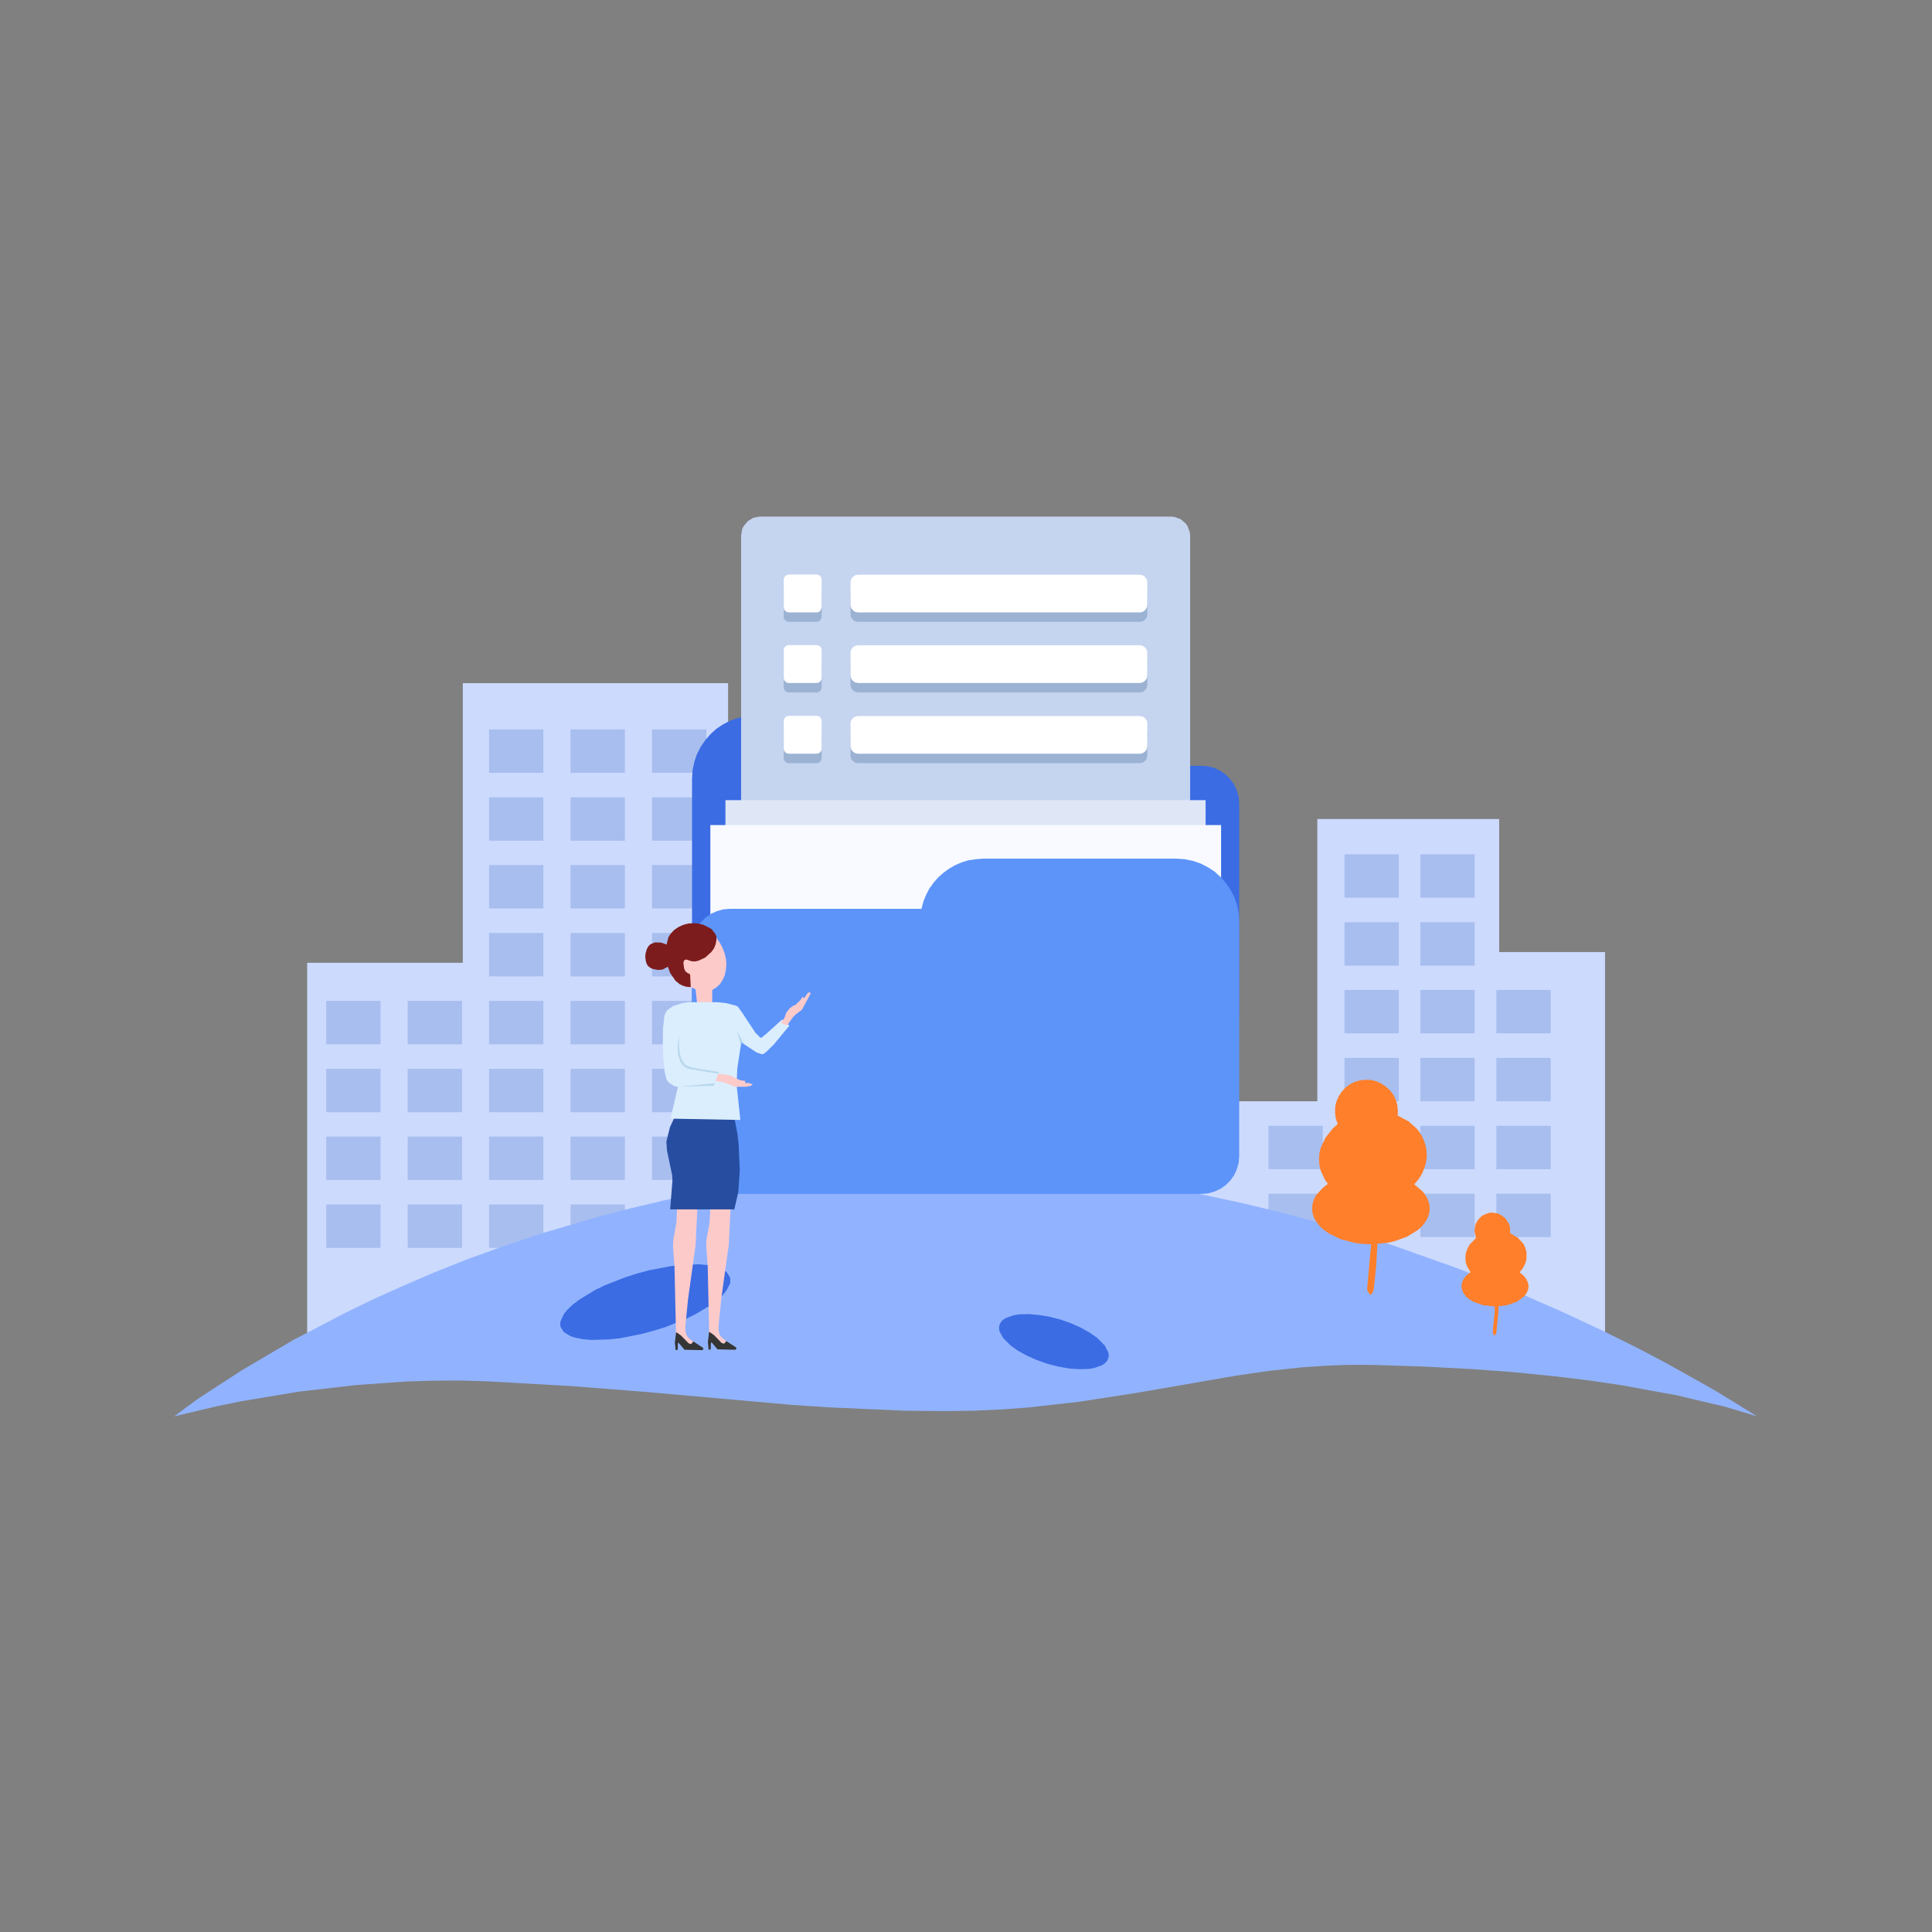 <?xml version="1.0" standalone="no"?><!DOCTYPE svg PUBLIC "-//W3C//DTD SVG 1.1//EN" "http://www.w3.org/Graphics/SVG/1.1/DTD/svg11.dtd"><svg height="1024" node-id="1" sillyvg="true" template-height="1024" template-width="1024" version="1.1" viewBox="0 0 1024 1024" width="1024" xmlns="http://www.w3.org/2000/svg" xmlns:xlink="http://www.w3.org/1999/xlink"><rect x="0" y="0" width="1024" height="1024" fill="#808080" stroke="none"/><defs node-id="136"><linearGradient gradientUnits="objectBoundingBox" id="SVGID_1_" node-id="64" spreadMethod="pad" x1="503.585" x2="511.942" y1="621.252" y2="752.951"><stop offset="0" stop-color="#91b3ff"></stop><stop offset="0.402" stop-color="#6791f2"></stop><stop offset="0.794" stop-color="#3b6ce4"></stop></linearGradient><linearGradient gradientUnits="objectBoundingBox" id="SVGID_2_" node-id="69" spreadMethod="pad" x1="519.29" x2="523.273" y1="618.267" y2="681.034"><stop offset="0" stop-color="#91b3ff"></stop><stop offset="0.248" stop-color="#6795ec"></stop><stop offset="0.794" stop-color="#004cbf"></stop></linearGradient><linearGradient gradientUnits="objectBoundingBox" id="SVGID_3_" node-id="78" spreadMethod="pad" x1="743.765" x2="706.812" y1="649.037" y2="598.752"><stop offset="0" stop-color="#efbb81"></stop><stop offset="0.501" stop-color="#f79e57"></stop><stop offset="1" stop-color="#ff7f2a"></stop></linearGradient><linearGradient gradientUnits="objectBoundingBox" id="SVGID_4_" node-id="87" spreadMethod="pad" x1="802.096" x2="781.013" y1="686.567" y2="657.877"><stop offset="0" stop-color="#efbb81"></stop><stop offset="0.501" stop-color="#f79e57"></stop><stop offset="1" stop-color="#ff7f2a"></stop></linearGradient></defs><g node-id="429"><g node-id="438"><path d="M 162.80 716.10 L 162.80 510.30 L 245.30 510.30 L 245.30 362.10 L 385.90 362.10 L 385.90 716.10 Z" fill="#ccdafe" fill-rule="nonzero" group-id="1,10" node-id="177" stroke="none" target-height="354" target-width="223.1" target-x="162.8" target-y="362.1"></path><g node-id="442"><path d="M 259.20 386.60 L 288.00 386.60 L 288.00 409.60 L 259.20 409.60 Z" fill="#a8beef" fill-rule="nonzero" group-id="1,10,14" node-id="181" stroke="none" target-height="23" target-width="28.8" target-x="259.2" target-y="386.6"></path><path d="M 302.40 386.60 L 331.20 386.60 L 331.20 409.60 L 302.40 409.60 Z" fill="#a8beef" fill-rule="nonzero" group-id="1,10,14" node-id="183" stroke="none" target-height="23" target-width="28.8" target-x="302.4" target-y="386.6"></path><path d="M 345.60 386.60 L 374.40 386.60 L 374.40 409.60 L 345.60 409.60 Z" fill="#a8beef" fill-rule="nonzero" group-id="1,10,14" node-id="185" stroke="none" target-height="23" target-width="28.8" target-x="345.6" target-y="386.6"></path><path d="M 259.20 422.60 L 288.00 422.60 L 288.00 445.60 L 259.20 445.60 Z" fill="#a8beef" fill-rule="nonzero" group-id="1,10,14" node-id="187" stroke="none" target-height="23" target-width="28.8" target-x="259.2" target-y="422.6"></path><path d="M 302.40 422.60 L 331.20 422.60 L 331.20 445.60 L 302.40 445.60 Z" fill="#a8beef" fill-rule="nonzero" group-id="1,10,14" node-id="189" stroke="none" target-height="23" target-width="28.8" target-x="302.4" target-y="422.6"></path><path d="M 345.60 422.60 L 374.40 422.60 L 374.40 445.60 L 345.60 445.60 Z" fill="#a8beef" fill-rule="nonzero" group-id="1,10,14" node-id="191" stroke="none" target-height="23" target-width="28.8" target-x="345.6" target-y="422.6"></path><path d="M 259.20 458.50 L 288.00 458.50 L 288.00 481.50 L 259.20 481.50 Z" fill="#a8beef" fill-rule="nonzero" group-id="1,10,14" node-id="193" stroke="none" target-height="23" target-width="28.8" target-x="259.2" target-y="458.5"></path><path d="M 302.40 458.50 L 331.20 458.50 L 331.20 481.50 L 302.40 481.50 Z" fill="#a8beef" fill-rule="nonzero" group-id="1,10,14" node-id="195" stroke="none" target-height="23" target-width="28.8" target-x="302.4" target-y="458.5"></path><path d="M 345.60 458.50 L 374.40 458.50 L 374.40 481.50 L 345.60 481.50 Z" fill="#a8beef" fill-rule="nonzero" group-id="1,10,14" node-id="197" stroke="none" target-height="23" target-width="28.8" target-x="345.6" target-y="458.5"></path><path d="M 259.20 494.50 L 288.00 494.50 L 288.00 517.50 L 259.20 517.50 Z" fill="#a8beef" fill-rule="nonzero" group-id="1,10,14" node-id="199" stroke="none" target-height="23" target-width="28.8" target-x="259.2" target-y="494.5"></path><path d="M 302.40 494.50 L 331.20 494.50 L 331.20 517.50 L 302.40 517.50 Z" fill="#a8beef" fill-rule="nonzero" group-id="1,10,14" node-id="201" stroke="none" target-height="23" target-width="28.8" target-x="302.4" target-y="494.5"></path><path d="M 345.60 494.50 L 374.40 494.50 L 374.40 517.50 L 345.60 517.50 Z" fill="#a8beef" fill-rule="nonzero" group-id="1,10,14" node-id="203" stroke="none" target-height="23" target-width="28.8" target-x="345.6" target-y="494.5"></path><path d="M 259.20 530.50 L 288.00 530.50 L 288.00 553.50 L 259.20 553.50 Z" fill="#a8beef" fill-rule="nonzero" group-id="1,10,14" node-id="205" stroke="none" target-height="23" target-width="28.8" target-x="259.2" target-y="530.5"></path><path d="M 216.10 530.50 L 244.90 530.50 L 244.90 553.50 L 216.10 553.50 Z" fill="#a8beef" fill-rule="nonzero" group-id="1,10,14" node-id="207" stroke="none" target-height="23" target-width="28.8" target-x="216.1" target-y="530.5"></path><path d="M 172.90 530.50 L 201.70 530.50 L 201.70 553.50 L 172.90 553.50 Z" fill="#a8beef" fill-rule="nonzero" group-id="1,10,14" node-id="209" stroke="none" target-height="23" target-width="28.8" target-x="172.9" target-y="530.5"></path><path d="M 302.40 530.50 L 331.20 530.50 L 331.20 553.50 L 302.40 553.50 Z" fill="#a8beef" fill-rule="nonzero" group-id="1,10,14" node-id="211" stroke="none" target-height="23" target-width="28.8" target-x="302.4" target-y="530.5"></path><path d="M 345.60 530.50 L 374.40 530.50 L 374.40 553.50 L 345.60 553.50 Z" fill="#a8beef" fill-rule="nonzero" group-id="1,10,14" node-id="213" stroke="none" target-height="23" target-width="28.8" target-x="345.6" target-y="530.5"></path><path d="M 259.20 566.50 L 288.00 566.50 L 288.00 589.50 L 259.20 589.50 Z" fill="#a8beef" fill-rule="nonzero" group-id="1,10,14" node-id="215" stroke="none" target-height="23" target-width="28.8" target-x="259.2" target-y="566.5"></path><path d="M 216.10 566.50 L 244.90 566.50 L 244.90 589.50 L 216.10 589.50 Z" fill="#a8beef" fill-rule="nonzero" group-id="1,10,14" node-id="217" stroke="none" target-height="23" target-width="28.8" target-x="216.1" target-y="566.5"></path><path d="M 172.90 566.50 L 201.70 566.50 L 201.70 589.50 L 172.90 589.50 Z" fill="#a8beef" fill-rule="nonzero" group-id="1,10,14" node-id="219" stroke="none" target-height="23" target-width="28.8" target-x="172.9" target-y="566.5"></path><path d="M 302.40 566.50 L 331.20 566.50 L 331.20 589.50 L 302.40 589.50 Z" fill="#a8beef" fill-rule="nonzero" group-id="1,10,14" node-id="221" stroke="none" target-height="23" target-width="28.8" target-x="302.4" target-y="566.5"></path><path d="M 345.60 566.50 L 374.40 566.50 L 374.40 589.50 L 345.60 589.50 Z" fill="#a8beef" fill-rule="nonzero" group-id="1,10,14" node-id="223" stroke="none" target-height="23" target-width="28.8" target-x="345.6" target-y="566.5"></path><path d="M 259.20 602.40 L 288.00 602.40 L 288.00 625.40 L 259.20 625.40 Z" fill="#a8beef" fill-rule="nonzero" group-id="1,10,14" node-id="225" stroke="none" target-height="23" target-width="28.8" target-x="259.2" target-y="602.4"></path><path d="M 216.10 602.40 L 244.90 602.40 L 244.90 625.40 L 216.10 625.40 Z" fill="#a8beef" fill-rule="nonzero" group-id="1,10,14" node-id="227" stroke="none" target-height="23" target-width="28.8" target-x="216.1" target-y="602.4"></path><path d="M 172.90 602.40 L 201.70 602.40 L 201.70 625.40 L 172.90 625.40 Z" fill="#a8beef" fill-rule="nonzero" group-id="1,10,14" node-id="229" stroke="none" target-height="23" target-width="28.8" target-x="172.9" target-y="602.4"></path><path d="M 302.40 602.40 L 331.20 602.40 L 331.20 625.40 L 302.40 625.40 Z" fill="#a8beef" fill-rule="nonzero" group-id="1,10,14" node-id="231" stroke="none" target-height="23" target-width="28.8" target-x="302.4" target-y="602.4"></path><path d="M 345.60 602.40 L 374.40 602.40 L 374.40 625.40 L 345.60 625.40 Z" fill="#a8beef" fill-rule="nonzero" group-id="1,10,14" node-id="233" stroke="none" target-height="23" target-width="28.8" target-x="345.6" target-y="602.4"></path><path d="M 259.20 638.40 L 288.00 638.40 L 288.00 661.40 L 259.20 661.40 Z" fill="#a8beef" fill-rule="nonzero" group-id="1,10,14" node-id="235" stroke="none" target-height="23" target-width="28.8" target-x="259.2" target-y="638.4"></path><path d="M 216.10 638.40 L 244.90 638.40 L 244.90 661.40 L 216.10 661.40 Z" fill="#a8beef" fill-rule="nonzero" group-id="1,10,14" node-id="237" stroke="none" target-height="23" target-width="28.8" target-x="216.1" target-y="638.4"></path><path d="M 172.90 638.40 L 201.70 638.40 L 201.70 661.40 L 172.90 661.40 Z" fill="#a8beef" fill-rule="nonzero" group-id="1,10,14" node-id="239" stroke="none" target-height="23" target-width="28.8" target-x="172.9" target-y="638.4"></path><path d="M 302.40 638.40 L 331.20 638.40 L 331.20 661.40 L 302.40 661.40 Z" fill="#a8beef" fill-rule="nonzero" group-id="1,10,14" node-id="241" stroke="none" target-height="23" target-width="28.8" target-x="302.4" target-y="638.4"></path><path d="M 345.60 638.40 L 374.40 638.40 L 374.40 661.40 L 345.60 661.40 Z" fill="#a8beef" fill-rule="nonzero" group-id="1,10,14" node-id="243" stroke="none" target-height="23" target-width="28.8" target-x="345.6" target-y="638.4"></path></g></g><g node-id="439"><path d="M 634.80 713.30 L 634.80 583.70 L 698.20 583.70 L 698.20 434.10 L 794.60 434.10 L 794.60 504.60 L 850.70 504.60 L 850.70 713.30 Z" fill="#ccdafe" fill-rule="nonzero" group-id="1,11" node-id="249" stroke="none" target-height="279.2" target-width="215.9" target-x="634.8" target-y="434.1"></path><g node-id="443"><path d="M 712.60 452.80 L 741.40 452.80 L 741.40 475.80 L 712.60 475.80 Z" fill="#a8beef" fill-rule="nonzero" group-id="1,11,15" node-id="253" stroke="none" target-height="23" target-width="28.8" target-x="712.6" target-y="452.8"></path><path d="M 752.80 452.80 L 781.60 452.80 L 781.60 475.80 L 752.80 475.80 Z" fill="#a8beef" fill-rule="nonzero" group-id="1,11,15" node-id="255" stroke="none" target-height="23" target-width="28.8" target-x="752.8" target-y="452.8"></path><path d="M 712.60 596.70 L 741.40 596.70 L 741.40 619.70 L 712.60 619.70 Z" fill="#a8beef" fill-rule="nonzero" group-id="1,11,15" node-id="257" stroke="none" target-height="23" target-width="28.8" target-x="712.6" target-y="596.7"></path><path d="M 672.30 596.70 L 701.10 596.70 L 701.10 619.70 L 672.30 619.70 Z" fill="#a8beef" fill-rule="nonzero" group-id="1,11,15" node-id="259" stroke="none" target-height="23" target-width="28.8" target-x="672.3" target-y="596.7"></path><path d="M 672.30 632.70 L 701.10 632.70 L 701.10 655.70 L 672.30 655.70 Z" fill="#a8beef" fill-rule="nonzero" group-id="1,11,15" node-id="261" stroke="none" target-height="23" target-width="28.8" target-x="672.3" target-y="632.7"></path><path d="M 752.80 596.70 L 781.60 596.70 L 781.60 619.70 L 752.80 619.70 Z" fill="#a8beef" fill-rule="nonzero" group-id="1,11,15" node-id="263" stroke="none" target-height="23" target-width="28.8" target-x="752.8" target-y="596.7"></path><path d="M 712.60 488.80 L 741.40 488.80 L 741.40 511.80 L 712.60 511.80 Z" fill="#a8beef" fill-rule="nonzero" group-id="1,11,15" node-id="265" stroke="none" target-height="23" target-width="28.8" target-x="712.6" target-y="488.8"></path><path d="M 752.80 488.80 L 781.60 488.80 L 781.60 511.80 L 752.80 511.80 Z" fill="#a8beef" fill-rule="nonzero" group-id="1,11,15" node-id="267" stroke="none" target-height="23" target-width="28.8" target-x="752.8" target-y="488.8"></path><path d="M 712.60 524.70 L 741.40 524.70 L 741.40 547.70 L 712.60 547.70 Z" fill="#a8beef" fill-rule="nonzero" group-id="1,11,15" node-id="269" stroke="none" target-height="23" target-width="28.8" target-x="712.6" target-y="524.7"></path><path d="M 752.80 524.70 L 781.60 524.70 L 781.60 547.70 L 752.80 547.70 Z" fill="#a8beef" fill-rule="nonzero" group-id="1,11,15" node-id="271" stroke="none" target-height="23" target-width="28.8" target-x="752.8" target-y="524.7"></path><path d="M 793.10 524.70 L 821.90 524.70 L 821.90 547.70 L 793.10 547.70 Z" fill="#a8beef" fill-rule="nonzero" group-id="1,11,15" node-id="273" stroke="none" target-height="23" target-width="28.8" target-x="793.1" target-y="524.7"></path><path d="M 793.10 560.70 L 821.90 560.70 L 821.90 583.70 L 793.10 583.70 Z" fill="#a8beef" fill-rule="nonzero" group-id="1,11,15" node-id="275" stroke="none" target-height="23" target-width="28.8" target-x="793.1" target-y="560.7"></path><path d="M 793.10 596.70 L 821.90 596.70 L 821.90 619.70 L 793.10 619.70 Z" fill="#a8beef" fill-rule="nonzero" group-id="1,11,15" node-id="277" stroke="none" target-height="23" target-width="28.8" target-x="793.1" target-y="596.7"></path><path d="M 793.10 632.70 L 821.90 632.70 L 821.90 655.70 L 793.10 655.70 Z" fill="#a8beef" fill-rule="nonzero" group-id="1,11,15" node-id="279" stroke="none" target-height="23" target-width="28.8" target-x="793.1" target-y="632.7"></path><path d="M 712.60 560.70 L 741.40 560.70 L 741.40 583.70 L 712.60 583.70 Z" fill="#a8beef" fill-rule="nonzero" group-id="1,11,15" node-id="281" stroke="none" target-height="23" target-width="28.8" target-x="712.6" target-y="560.7"></path><path d="M 752.80 560.70 L 781.60 560.70 L 781.60 583.70 L 752.80 583.70 Z" fill="#a8beef" fill-rule="nonzero" group-id="1,11,15" node-id="283" stroke="none" target-height="23" target-width="28.8" target-x="752.8" target-y="560.7"></path><path d="M 712.60 632.70 L 741.40 632.70 L 741.40 655.70 L 712.60 655.70 Z" fill="#a8beef" fill-rule="nonzero" group-id="1,11,15" node-id="285" stroke="none" target-height="23" target-width="28.8" target-x="712.6" target-y="632.7"></path><path d="M 752.80 632.70 L 781.60 632.70 L 781.60 655.70 L 752.80 655.70 Z" fill="#a8beef" fill-rule="nonzero" group-id="1,11,15" node-id="287" stroke="none" target-height="23" target-width="28.8" target-x="752.8" target-y="632.7"></path></g></g><g node-id="440"><g node-id="444"><path d="M 92.30 750.70 L 104.90 741.40 L 128.00 726.40 L 155.30 710.30 L 182.50 696.10 L 197.00 689.00 L 213.00 681.80 L 230.40 674.30 L 248.00 667.30 L 266.90 660.50 L 287.20 653.70 L 318.30 644.50 L 334.80 640.30 L 352.10 636.20 L 369.30 632.70 L 387.10 629.50 L 405.50 626.60 L 424.60 624.20 L 443.50 622.30 L 463.10 620.90 L 483.20 620.00 L 503.90 619.70 L 521.40 620.00 L 538.70 620.70 L 555.70 621.80 L 572.50 623.40 L 605.80 627.70 L 637.90 633.30 L 659.00 637.80 L 679.30 642.70 L 699.00 648.00 L 718.60 653.80 L 737.20 659.70 L 772.70 672.30 L 805.00 685.20 L 827.80 695.20 L 848.00 704.60 L 867.00 714.00 L 883.00 722.40 L 909.20 737.10 L 931.30 750.70 L 914.40 745.60 L 888.50 739.50 L 858.90 734.10 L 842.50 731.70 L 823.50 729.40 L 801.50 727.20 L 779.50 725.60 L 754.70 724.30 L 726.90 723.40 L 714.20 723.40 L 702.00 723.90 L 690.20 724.70 L 672.50 726.60 L 655.20 729.10 L 602.70 738.20 L 571.70 743.00 L 544.90 746.00 L 531.20 747.00 L 516.60 747.70 L 501.00 747.90 L 479.30 747.70 L 439.00 745.90 L 419.70 744.60 L 342.90 737.80 L 302.10 734.60 L 257.80 732.10 L 243.30 731.70 L 229.20 731.80 L 215.50 732.20 L 188.80 734.10 L 158.40 737.60 L 127.80 742.70 L 116.00 745.10 L 92.30 750.70 Z" fill="url(#SVGID_1_)" fill-rule="nonzero" group-id="1,12,16" node-id="295" stroke="none" target-height="131" target-width="839" target-x="92.3" target-y="619.7"></path><path d="M 429.00 623.70 L 424.20 627.70 L 421.40 631.90 L 420.60 634.10 L 420.40 636.20 L 420.70 638.60 L 421.60 641.00 L 423.20 643.50 L 425.50 646.00 L 431.20 650.20 L 439.70 654.50 L 445.90 656.80 L 453.10 659.10 L 469.70 662.80 L 488.80 665.50 L 498.80 666.40 L 520.40 667.10 L 531.50 666.90 L 552.00 665.50 L 562.00 664.30 L 579.40 661.10 L 587.70 659.00 L 594.90 656.80 L 605.70 652.30 L 609.60 650.20 L 615.30 645.90 L 617.60 643.40 L 619.20 641.00 L 620.10 638.60 L 620.40 636.20 L 620.10 634.10 L 619.40 631.90 L 618.10 629.60 L 599.80 626.70 L 581.10 624.30 L 562.10 622.30 L 543.00 620.80 L 523.50 619.90 L 503.80 619.60 L 484.50 619.90 L 465.70 620.80 L 447.10 622.00 L 429.00 623.70 Z" fill="url(#SVGID_2_)" fill-rule="nonzero" group-id="1,12,16" node-id="297" stroke="none" target-height="47.5" target-width="200" target-x="420.4" target-y="619.6"></path><g node-id="446"><path d="M 386.90 677.00 L 387.10 678.50 L 387.00 680.20 L 385.10 683.90 L 383.20 686.30 L 380.50 688.80 L 376.90 691.60 L 368.70 696.50 L 363.60 699.00 L 352.70 703.40 L 346.50 705.30 L 340.20 707.00 L 328.60 709.30 L 323.00 709.90 L 313.40 710.20 L 308.90 709.80 L 305.30 709.10 L 302.40 708.20 L 298.80 706.00 L 297.10 703.30 L 296.90 701.80 L 297.10 700.20 L 298.90 696.40 L 300.80 694.10 L 303.50 691.50 L 307.10 688.80 L 315.30 683.80 L 320.40 681.30 L 331.40 677.00 L 337.60 675.00 L 343.90 673.30 L 355.40 671.10 L 361.10 670.40 L 370.60 670.10 L 375.10 670.50 L 378.80 671.20 L 381.70 672.10 L 383.70 673.20 L 385.20 674.30 L 386.90 677.00 Z" fill="#3b6ce4" fill-rule="nonzero" group-id="1,12,16,18" node-id="301" stroke="none" target-height="40.1" target-width="90.2" target-x="296.9" target-y="670.1"></path></g><path d="M 562.10 699.40 L 567.80 701.40 L 572.90 703.70 L 577.70 706.40 L 581.50 709.10 L 585.50 713.10 L 587.40 716.70 L 587.70 718.40 L 587.40 719.90 L 586.80 721.30 L 585.60 722.60 L 583.90 723.70 L 579.50 725.20 L 576.50 725.60 L 571.70 725.70 L 566.30 725.30 L 560.80 724.30 L 555.00 722.80 L 549.40 720.80 L 544.20 718.50 L 539.50 715.90 L 535.60 713.10 L 531.70 709.20 L 529.70 705.50 L 529.50 703.80 L 529.70 702.30 L 530.40 700.90 L 531.50 699.60 L 533.30 698.50 L 537.60 697.00 L 540.70 696.60 L 545.40 696.50 L 550.80 697.00 L 556.30 697.90 L 562.10 699.40 Z" fill="#3b6ce4" fill-rule="nonzero" group-id="1,12,16,19" node-id="306" stroke="none" target-height="29.2" target-width="58.2" target-x="529.5" target-y="696.5"></path></g><g node-id="445"><g node-id="448"><path d="M 749.60 627.70 L 751.90 625.00 L 753.70 622.10 L 755.00 619.00 L 755.90 615.80 L 756.20 612.50 L 756.00 609.10 L 755.30 606.10 L 754.20 603.30 L 752.80 600.70 L 751.00 598.30 L 746.50 594.30 L 740.80 591.30 L 740.90 588.60 L 740.60 585.70 L 739.70 582.70 L 738.40 580.10 L 736.60 577.80 L 734.50 575.90 L 732.10 574.30 L 729.50 573.10 L 726.70 572.40 L 723.80 572.30 L 720.80 572.60 L 717.90 573.50 L 715.30 574.80 L 713.00 576.60 L 711.10 578.70 L 709.50 581.10 L 708.40 583.70 L 707.70 586.50 L 707.60 589.40 L 707.90 592.50 L 709.00 595.80 L 706.50 598.00 L 702.60 602.90 L 700.00 608.40 L 699.30 611.30 L 699.10 614.30 L 699.30 617.40 L 699.90 620.20 L 702.20 625.20 L 703.80 627.50 L 701.30 629.40 L 697.60 633.40 L 696.40 635.70 L 695.70 638.00 L 695.40 640.50 L 695.70 643.10 L 696.50 645.50 L 697.90 647.90 L 699.60 650.00 L 701.80 652.00 L 704.60 653.90 L 710.80 656.90 L 718.30 658.80 L 722.30 659.30 L 726.60 659.50 L 734.90 658.80 L 738.70 658.00 L 745.70 655.50 L 751.40 652.00 L 753.60 650.00 L 755.30 647.90 L 756.70 645.50 L 757.50 643.10 L 757.80 640.50 L 757.50 638.10 L 756.80 635.80 L 755.50 633.50 L 754.00 631.50 L 749.60 627.70 Z" fill="url(#SVGID_3_)" fill-rule="nonzero" group-id="1,12,17,20" node-id="314" stroke="none" target-height="87.2" target-width="62.4" target-x="695.4" target-y="572.3"></path><g node-id="450"><g node-id="452"><path d="M 725.90 686.00 L 724.90 684.30 L 724.60 683.10 L 726.70 659.80 L 726.90 651.40 L 726.80 639.50 L 726.20 631.30 L 724.30 619.20 L 724.40 618.00 L 725.10 616.00 L 725.90 615.40 L 726.60 615.40 L 727.20 616.00 L 727.70 617.40 L 729.60 629.80 L 730.40 642.70 L 730.50 651.60 L 729.40 671.10 L 728.10 683.50 L 727.20 685.70 L 726.60 686.10 L 725.90 686.00 Z" fill="#ff7f2a" fill-rule="nonzero" group-id="1,12,17,20,22,24" node-id="320" stroke="none" target-height="70.7" target-width="6.2" target-x="724.3" target-y="615.4"></path></g></g></g><g node-id="449"><path d="M 805.40 674.40 L 807.20 672.10 L 808.50 669.50 L 809.00 667.60 L 809.10 663.80 L 808.50 661.50 L 807.60 659.50 L 804.60 656.10 L 800.40 653.60 L 800.30 650.40 L 799.80 648.70 L 798.00 645.90 L 796.10 644.30 L 794.00 643.20 L 790.70 642.70 L 789.00 642.90 L 785.80 644.20 L 784.60 645.20 L 783.00 647.10 L 781.90 649.30 L 781.50 652.50 L 782.30 656.20 L 778.90 659.70 L 777.80 661.80 L 777.00 663.90 L 776.70 666.20 L 776.80 668.50 L 777.30 670.60 L 779.40 674.30 L 777.30 675.90 L 775.90 677.60 L 774.90 679.60 L 774.60 681.70 L 774.90 683.60 L 775.70 685.40 L 777.00 687.20 L 778.70 688.60 L 780.80 689.90 L 786.10 691.80 L 792.40 692.50 L 798.70 691.80 L 804.00 689.90 L 807.80 687.10 L 809.10 685.40 L 809.90 683.60 L 810.20 681.70 L 809.80 679.70 L 808.80 677.70 L 807.40 676.00 L 805.40 674.40 Z" fill="url(#SVGID_4_)" fill-rule="nonzero" group-id="1,12,17,21" node-id="327" stroke="none" target-height="49.8" target-width="35.6" target-x="774.6" target-y="642.7"></path><g node-id="451"><g node-id="453"><path d="M 791.90 707.70 L 791.30 706.80 L 791.20 705.20 L 792.20 695.40 L 792.40 681.20 L 792.10 676.50 L 791.00 668.80 L 791.40 667.70 L 792.20 667.40 L 792.90 668.50 L 794.00 675.60 L 794.50 688.00 L 794.10 696.00 L 793.10 706.20 L 792.70 707.50 L 791.90 707.70 Z" fill="#ff7f2a" fill-rule="nonzero" group-id="1,12,17,21,23,25" node-id="333" stroke="none" target-height="40.3" target-width="3.5" target-x="791" target-y="667.4"></path></g></g></g></g></g></g><g node-id="430"><path d="M 636.80 405.90 L 535.20 405.90 L 534.20 402.10 L 532.80 398.60 L 531.10 395.30 L 528.90 392.20 L 526.50 389.40 L 523.70 386.90 L 520.70 384.70 L 517.40 382.80 L 514.00 381.30 L 510.40 380.20 L 506.50 379.60 L 502.50 379.30 L 400.20 379.30 L 395.60 379.60 L 391.30 380.50 L 387.20 381.90 L 383.30 383.90 L 379.80 386.20 L 376.60 389.10 L 373.80 392.30 L 371.40 395.80 L 369.40 399.70 L 368.00 403.80 L 367.10 408.10 L 366.80 412.70 L 366.80 537.00 L 367.10 540.60 L 368.10 544.00 L 369.50 547.10 L 371.50 549.90 L 373.90 552.30 L 376.70 554.30 L 379.80 555.70 L 383.20 556.70 L 386.80 557.00 L 636.80 557.00 L 640.40 556.70 L 643.80 555.70 L 646.90 554.30 L 649.70 552.30 L 652.10 549.90 L 654.10 547.10 L 655.50 544.00 L 656.50 540.60 L 656.80 537.00 L 656.80 425.90 L 656.50 422.20 L 655.50 418.90 L 654.10 415.80 L 652.10 413.00 L 649.70 410.60 L 646.90 408.60 L 643.80 407.10 L 640.40 406.20 L 636.80 405.90 Z" fill="#3b6ce4" fill-rule="nonzero" group-id="2" node-id="343" stroke="none" target-height="177.7" target-width="290" target-x="366.8" target-y="379.3"></path><path d="M 620.80 598.60 L 402.80 598.60 L 401.00 598.40 L 397.80 597.20 L 395.20 595.00 L 394.20 593.60 L 393.00 590.40 L 392.80 588.60 L 392.80 283.80 L 393.40 280.30 L 394.20 278.80 L 396.40 276.20 L 399.30 274.40 L 402.80 273.80 L 620.80 273.80 L 622.60 274.00 L 625.80 275.20 L 628.40 277.40 L 629.40 278.80 L 630.60 282.00 L 630.80 283.80 L 630.80 588.60 L 630.20 592.10 L 629.40 593.60 L 627.20 596.20 L 624.30 598.00 L 620.80 598.60 Z" fill="#c5d4ef" fill-rule="nonzero" group-id="2" node-id="345" stroke="none" target-height="324.8" target-width="238" target-x="392.8" target-y="273.8"></path><path d="M 384.50 424.10 L 639.00 424.10 L 639.00 607.10 L 384.50 607.10 Z" fill="#dfe7f7" fill-rule="nonzero" group-id="2" node-id="347" stroke="none" target-height="183" target-width="254.5" target-x="384.5" target-y="424.1"></path><path d="M 376.50 437.30 L 647.20 437.30 L 647.20 601.90 L 376.50 601.90 Z" fill="#f8faff" fill-rule="nonzero" group-id="2" node-id="349" stroke="none" target-height="164.6" target-width="270.7" target-x="376.5" target-y="437.3"></path><path d="M 623.40 455.10 L 521.10 455.10 L 517.10 455.40 L 513.20 456.00 L 509.60 457.10 L 506.20 458.60 L 502.90 460.50 L 499.90 462.70 L 497.10 465.20 L 494.70 468.00 L 492.50 471.10 L 490.80 474.40 L 489.40 477.90 L 488.40 481.70 L 386.80 481.70 L 383.20 482.00 L 379.80 483.00 L 376.70 484.40 L 373.90 486.40 L 371.50 488.80 L 369.50 491.60 L 368.10 494.70 L 367.10 498.10 L 366.80 501.70 L 366.80 612.80 L 367.10 616.40 L 368.10 619.80 L 369.50 622.90 L 371.50 625.70 L 373.90 628.10 L 376.70 630.10 L 379.80 631.50 L 383.20 632.50 L 386.80 632.80 L 636.80 632.80 L 640.40 632.50 L 643.80 631.50 L 646.90 630.10 L 649.70 628.10 L 652.10 625.70 L 654.10 622.90 L 655.50 619.80 L 656.50 616.40 L 656.80 612.80 L 656.80 488.40 L 656.50 483.80 L 655.60 479.50 L 654.20 475.40 L 652.20 471.60 L 649.80 468.10 L 647.00 464.90 L 643.80 462.00 L 640.30 459.70 L 636.40 457.70 L 632.30 456.30 L 628.00 455.40 L 623.40 455.10 Z" fill="#5d94fa" fill-rule="nonzero" group-id="2" node-id="351" stroke="none" target-height="177.7" target-width="290" target-x="366.8" target-y="455.1"></path></g><g node-id="431"><path d="M 432.80 329.60 L 418.10 329.60 L 417.00 329.40 L 416.20 328.80 L 415.60 328.00 L 415.40 326.90 L 415.40 312.20 L 415.60 311.10 L 416.20 310.30 L 417.00 309.70 L 418.10 309.50 L 432.80 309.50 L 433.90 309.70 L 434.70 310.30 L 435.30 311.10 L 435.50 312.20 L 435.50 327.00 L 434.70 328.80 L 433.90 329.40 L 432.80 329.60 Z" fill="#9bb2d3" fill-rule="nonzero" group-id="3" node-id="356" stroke="none" target-height="20.1" target-width="20.1" target-x="415.4" target-y="309.5"></path><path d="M 604.10 329.60 L 454.80 329.60 L 453.20 329.30 L 452.00 328.40 L 451.10 327.20 L 450.80 325.60 L 450.80 313.60 L 451.10 312.00 L 452.00 310.80 L 453.20 309.90 L 454.80 309.60 L 604.10 309.60 L 605.70 309.90 L 606.90 310.80 L 607.80 312.00 L 608.10 313.60 L 608.10 325.60 L 607.80 327.20 L 606.90 328.40 L 605.70 329.30 L 604.10 329.60 Z" fill="#9bb2d3" fill-rule="nonzero" group-id="3" node-id="358" stroke="none" target-height="20" target-width="157.3" target-x="450.8" target-y="309.6"></path></g><g node-id="432"><path d="M 432.80 367.00 L 418.10 367.00 L 417.00 366.80 L 416.20 366.20 L 415.60 365.40 L 415.40 364.30 L 415.40 349.60 L 415.60 348.50 L 416.20 347.70 L 417.00 347.10 L 418.10 346.90 L 432.80 346.90 L 433.90 347.10 L 434.70 347.70 L 435.30 348.50 L 435.50 349.60 L 435.50 364.30 L 435.30 365.40 L 434.70 366.20 L 433.90 366.80 L 432.80 367.00 Z" fill="#9bb2d3" fill-rule="nonzero" group-id="4" node-id="363" stroke="none" target-height="20.1" target-width="20.1" target-x="415.4" target-y="346.9"></path><path d="M 604.10 367.00 L 454.80 367.00 L 453.20 366.70 L 452.00 365.80 L 451.10 364.60 L 450.80 363.00 L 450.80 351.00 L 451.10 349.40 L 452.00 348.20 L 453.20 347.30 L 454.80 347.00 L 604.10 347.00 L 605.70 347.30 L 606.90 348.20 L 607.80 349.40 L 608.10 351.00 L 608.10 363.00 L 607.80 364.60 L 606.90 365.80 L 605.70 366.70 L 604.10 367.00 Z" fill="#9bb2d3" fill-rule="nonzero" group-id="4" node-id="365" stroke="none" target-height="20" target-width="157.3" target-x="450.8" target-y="347"></path></g><g node-id="433"><path d="M 432.80 404.50 L 418.10 404.50 L 417.00 404.30 L 416.20 403.70 L 415.60 402.90 L 415.40 401.80 L 415.40 387.10 L 415.60 386.00 L 416.20 385.20 L 417.00 384.60 L 418.10 384.40 L 432.80 384.40 L 433.90 384.60 L 434.70 385.20 L 435.30 386.00 L 435.50 387.10 L 435.50 401.80 L 435.30 402.90 L 434.70 403.70 L 433.90 404.30 L 432.80 404.50 Z" fill="#9bb2d3" fill-rule="nonzero" group-id="5" node-id="370" stroke="none" target-height="20.1" target-width="20.1" target-x="415.4" target-y="384.4"></path><path d="M 604.10 404.50 L 454.80 404.50 L 453.20 404.20 L 452.00 403.30 L 451.10 402.10 L 450.80 400.50 L 450.80 388.50 L 451.10 386.90 L 452.00 385.70 L 453.20 384.80 L 454.80 384.50 L 604.10 384.50 L 605.70 384.80 L 606.90 385.70 L 607.80 386.90 L 608.10 388.50 L 608.10 400.50 L 607.80 402.10 L 606.90 403.30 L 605.70 404.20 L 604.10 404.50 Z" fill="#9bb2d3" fill-rule="nonzero" group-id="5" node-id="372" stroke="none" target-height="20" target-width="157.3" target-x="450.8" target-y="384.5"></path></g><g node-id="434"><path d="M 432.80 324.60 L 418.10 324.60 L 417.00 324.40 L 416.20 323.80 L 415.60 323.00 L 415.40 321.90 L 415.40 307.20 L 415.60 306.10 L 416.20 305.30 L 417.00 304.70 L 418.10 304.50 L 432.80 304.50 L 433.90 304.70 L 434.70 305.30 L 435.30 306.10 L 435.50 307.20 L 435.50 322.00 L 434.70 323.80 L 433.90 324.40 L 432.80 324.60 Z" fill="#ffffff" fill-rule="nonzero" group-id="6" node-id="377" stroke="none" target-height="20.1" target-width="20.1" target-x="415.4" target-y="304.5"></path><path d="M 604.10 324.60 L 454.80 324.60 L 453.20 324.30 L 452.00 323.40 L 451.10 322.20 L 450.80 320.60 L 450.80 308.60 L 451.10 307.00 L 452.00 305.80 L 453.20 304.90 L 454.80 304.60 L 604.10 304.60 L 605.70 304.90 L 606.90 305.80 L 607.80 307.00 L 608.10 308.60 L 608.10 320.60 L 607.80 322.20 L 606.90 323.40 L 605.70 324.30 L 604.10 324.60 Z" fill="#ffffff" fill-rule="nonzero" group-id="6" node-id="379" stroke="none" target-height="20" target-width="157.3" target-x="450.8" target-y="304.6"></path></g><g node-id="435"><path d="M 432.80 362.00 L 418.10 362.00 L 417.00 361.80 L 416.20 361.20 L 415.60 360.40 L 415.40 359.30 L 415.40 344.60 L 415.60 343.50 L 416.20 342.70 L 417.00 342.10 L 418.10 341.90 L 432.80 341.90 L 433.90 342.10 L 434.70 342.70 L 435.30 343.50 L 435.50 344.60 L 435.50 359.30 L 435.30 360.40 L 434.70 361.20 L 433.90 361.80 L 432.80 362.00 Z" fill="#ffffff" fill-rule="nonzero" group-id="7" node-id="384" stroke="none" target-height="20.1" target-width="20.1" target-x="415.4" target-y="341.9"></path><path d="M 604.10 362.00 L 454.80 362.00 L 453.20 361.70 L 452.00 360.80 L 451.10 359.60 L 450.80 358.00 L 450.80 346.00 L 451.10 344.40 L 452.00 343.20 L 453.20 342.30 L 454.80 342.00 L 604.10 342.00 L 605.70 342.30 L 606.90 343.20 L 607.80 344.40 L 608.10 346.00 L 608.10 358.00 L 607.80 359.60 L 606.90 360.80 L 605.70 361.70 L 604.10 362.00 Z" fill="#ffffff" fill-rule="nonzero" group-id="7" node-id="386" stroke="none" target-height="20" target-width="157.3" target-x="450.8" target-y="342"></path></g><g node-id="436"><path d="M 432.80 399.50 L 418.10 399.50 L 417.00 399.30 L 416.20 398.70 L 415.60 397.90 L 415.40 396.80 L 415.40 382.10 L 415.60 381.00 L 416.20 380.20 L 417.00 379.60 L 418.10 379.40 L 432.80 379.40 L 433.90 379.60 L 434.70 380.20 L 435.30 381.00 L 435.50 382.10 L 435.50 396.80 L 435.30 397.90 L 434.70 398.70 L 433.90 399.30 L 432.80 399.50 Z" fill="#ffffff" fill-rule="nonzero" group-id="8" node-id="391" stroke="none" target-height="20.1" target-width="20.1" target-x="415.4" target-y="379.4"></path><path d="M 604.10 399.50 L 454.80 399.50 L 453.20 399.20 L 452.00 398.30 L 451.10 397.10 L 450.80 395.50 L 450.80 383.50 L 451.10 381.90 L 452.00 380.70 L 453.20 379.80 L 454.80 379.50 L 604.10 379.50 L 605.70 379.80 L 606.90 380.70 L 607.80 381.90 L 608.10 383.50 L 608.10 395.50 L 607.80 397.10 L 606.90 398.30 L 605.70 399.20 L 604.10 399.50 Z" fill="#ffffff" fill-rule="nonzero" group-id="8" node-id="393" stroke="none" target-height="20" target-width="157.3" target-x="450.8" target-y="379.5"></path></g><g node-id="437"><path d="M 382.90 502.20 L 384.10 505.30 L 384.80 508.40 L 385.00 511.30 L 384.70 514.30 L 384.10 517.00 L 383.00 519.40 L 381.60 521.60 L 379.70 523.30 L 377.50 524.70 L 375.10 525.50 L 372.70 525.60 L 370.40 525.20 L 365.80 523.00 L 363.50 521.20 L 360.20 518.00 L 356.90 514.10 L 355.50 512.00 L 354.60 509.90 L 354.10 507.70 L 353.90 505.50 L 354.60 501.10 L 355.80 498.10 L 357.50 495.40 L 359.00 493.80 L 362.30 491.60 L 364.80 490.80 L 367.30 490.60 L 369.90 490.90 L 372.40 491.70 L 374.90 492.90 L 377.30 494.70 L 379.40 496.80 L 381.30 499.30 L 382.90 502.20 Z" fill="#fdcaca" fill-rule="nonzero" group-id="9" node-id="398" stroke="none" target-height="35" target-width="31.1" target-x="353.9" target-y="490.6"></path><path d="M 353.30 500.60 L 350.30 499.60 L 347.10 499.50 L 344.70 500.50 L 343.70 501.50 L 342.90 502.90 L 342.20 505.10 L 342.00 507.20 L 342.40 510.00 L 343.20 511.70 L 344.40 512.80 L 345.80 513.50 L 348.80 514.10 L 351.10 513.90 L 354.00 512.40 L 355.20 515.70 L 358.00 519.80 L 360.20 521.60 L 361.80 522.40 L 363.80 523.00 L 366.10 523.20 L 365.80 516.80 L 365.60 516.30 L 364.20 515.60 L 363.20 514.70 L 362.60 513.30 L 362.20 510.20 L 362.60 509.10 L 363.10 508.70 L 363.90 508.60 L 366.60 509.50 L 368.30 509.60 L 370.20 509.20 L 373.80 507.50 L 377.10 504.50 L 378.40 502.70 L 379.30 500.50 L 379.70 498.30 L 379.70 496.40 L 379.10 494.90 L 377.00 492.30 L 372.90 490.20 L 370.10 489.50 L 367.50 489.30 L 364.80 489.50 L 362.10 490.20 L 359.50 491.40 L 357.20 493.00 L 355.30 495.10 L 354.30 496.70 L 353.30 500.60 Z" fill="#7d1c1c" fill-rule="nonzero" group-id="9" node-id="400" stroke="none" target-height="33.9" target-width="37.7" target-x="342" target-y="489.3"></path><path d="M 376.80 633.70 L 376.10 648.00 L 374.50 656.70 L 374.30 660.10 L 375.10 671.00 L 375.90 707.40 L 383.30 714.80 L 386.40 714.90 L 387.30 714.70 L 387.70 714.30 L 387.70 713.60 L 386.60 712.30 L 382.20 708.60 L 381.40 707.30 L 381.00 705.80 L 380.80 703.20 L 382.30 688.20 L 386.30 659.50 L 387.50 633.70 L 376.80 633.70 Z" fill="#fdcaca" fill-rule="nonzero" group-id="9" node-id="402" stroke="none" target-height="81.2" target-width="13.4" target-x="374.3" target-y="633.7"></path><path d="M 375.80 706.20 L 375.20 711.40 L 375.60 715.40 L 376.70 715.20 L 376.80 711.90 L 377.10 711.40 L 380.30 715.20 L 389.70 715.40 L 390.20 715.10 L 390.30 714.50 L 390.00 714.10 L 385.00 710.80 L 383.80 712.20 L 382.50 711.80 L 378.50 707.70 L 376.00 705.90 L 375.80 706.20 Z" fill="#353535" fill-rule="nonzero" group-id="9" node-id="404" stroke="none" target-height="9.5" target-width="15.1" target-x="375.2" target-y="705.9"></path><path d="M 359.20 633.90 L 358.50 648.20 L 356.90 656.90 L 356.70 660.30 L 357.50 671.20 L 358.30 707.60 L 365.70 715.00 L 368.80 715.10 L 369.70 714.90 L 370.10 714.50 L 370.10 713.80 L 369.00 712.50 L 364.60 708.80 L 363.80 707.50 L 363.40 706.00 L 363.20 703.40 L 364.70 688.40 L 368.70 659.70 L 369.90 633.90 L 359.20 633.90 Z" fill="#fdcaca" fill-rule="nonzero" group-id="9" node-id="406" stroke="none" target-height="81.2" target-width="13.4" target-x="356.7" target-y="633.9"></path><path d="M 368.50 522.50 L 377.50 521.40 L 377.50 534.20 L 369.70 534.20 Z" fill="#fdcaca" fill-rule="nonzero" group-id="9" node-id="408" stroke="none" target-height="12.8" target-width="9" target-x="368.5" target-y="521.4"></path><path d="M 359.30 589.50 L 388.70 589.50 L 390.90 601.30 L 391.50 606.80 L 392.10 620.10 L 391.30 631.90 L 389.20 641.00 L 355.20 641.00 L 356.40 625.90 L 356.30 623.10 L 353.50 609.70 L 353.20 605.00 L 355.10 597.40 L 357.70 591.80 L 359.30 589.50 Z" fill="#274da0" fill-rule="nonzero" group-id="9" node-id="410" stroke="none" target-height="51.5" target-width="38.9" target-x="353.2" target-y="589.5"></path><path d="M 358.30 706.40 L 357.70 711.60 L 358.10 715.60 L 359.20 715.40 L 359.30 712.10 L 359.60 711.60 L 362.80 715.40 L 372.20 715.60 L 372.70 715.30 L 372.80 714.70 L 372.50 714.30 L 367.50 711.00 L 366.30 712.40 L 365.00 712.00 L 361.00 707.90 L 358.50 706.10 L 358.30 706.40 Z" fill="#353535" fill-rule="nonzero" group-id="9" node-id="412" stroke="none" target-height="9.5" target-width="15.1" target-x="357.7" target-y="706.1"></path><g node-id="441"><path d="M 365.20 531.10 L 361.50 531.70 L 356.80 533.20 L 353.50 535.50 L 352.20 538.10 L 351.40 545.20 L 351.30 553.50 L 351.60 561.60 L 352.30 568.30 L 353.30 572.20 L 354.40 573.70 L 357.10 575.50 L 359.30 576.10 L 355.40 592.90 L 392.40 593.60 L 390.40 574.90 L 390.80 566.10 L 392.90 552.50 L 401.00 557.80 L 403.90 558.80 L 404.90 558.50 L 406.50 557.20 L 410.30 553.40 L 418.40 543.60 L 414.50 540.40 L 406.10 548.00 L 403.60 550.00 L 402.90 549.90 L 400.40 547.40 L 393.00 536.20 L 391.20 533.70 L 390.30 533.10 L 385.00 531.70 L 380.30 531.20 L 365.20 531.20 Z" fill="#dbeefe" fill-rule="nonzero" group-id="9,13" node-id="416" stroke="none" target-height="62.5" target-width="67.1" target-x="351.3" target-y="531.1"></path><path d="M 359.80 549.10 L 360.00 555.90 L 360.40 558.60 L 361.10 561.10 L 362.70 563.80 L 363.70 564.70 L 367.60 566.00 L 381.00 568.20 L 380.70 569.10 L 365.80 566.70 L 364.10 566.20 L 362.60 565.30 L 361.40 564.00 L 360.50 562.50 L 359.30 558.60 L 359.20 554.00 L 359.80 549.10 Z" fill="#b9d8ed" fill-rule="nonzero" group-id="9,13" node-id="418" stroke="none" target-height="20" target-width="21.8" target-x="359.2" target-y="549.1"></path><path d="M 413.80 542.20 L 415.70 539.70 L 416.70 536.80 L 418.50 534.50 L 420.30 533.10 L 421.50 532.70 L 424.00 530.30 L 425.40 528.40 L 425.90 528.60 L 426.10 529.30 L 428.20 526.20 L 429.30 525.90 L 429.60 526.70 L 425.10 535.10 L 421.70 537.70 L 420.30 539.10 L 417.20 543.50 L 413.80 542.20 Z" fill="#fdcaca" fill-rule="nonzero" group-id="9,13" node-id="420" stroke="none" target-height="17.6" target-width="15.8" target-x="413.8" target-y="525.9"></path><path d="M 380.70 569.10 L 379.30 573.00 L 383.10 573.50 L 389.60 576.00 L 395.50 576.00 L 398.00 575.50 L 399.00 574.70 L 396.70 574.00 L 394.90 574.00 L 395.00 572.90 L 392.20 572.50 L 386.70 569.90 L 380.70 569.10 Z" fill="#fdcaca" fill-rule="nonzero" group-id="9,13" node-id="422" stroke="none" target-height="6.9" target-width="19.7" target-x="379.3" target-y="569.1"></path></g><path d="M 359.30 576.00 L 378.90 574.10 L 378.50 575.50 Z" fill="#b9d8ed" fill-rule="nonzero" group-id="9" node-id="425" stroke="none" target-height="1.9" target-width="19.6" target-x="359.3" target-y="574.1"></path><path d="M 392.70 554.00 L 390.60 546.50 L 394.50 553.40 L 393.00 552.30 Z" fill="#b9d8ed" fill-rule="nonzero" group-id="9" node-id="427" stroke="none" target-height="7.5" target-width="3.9" target-x="390.6" target-y="546.5"></path></g></svg>